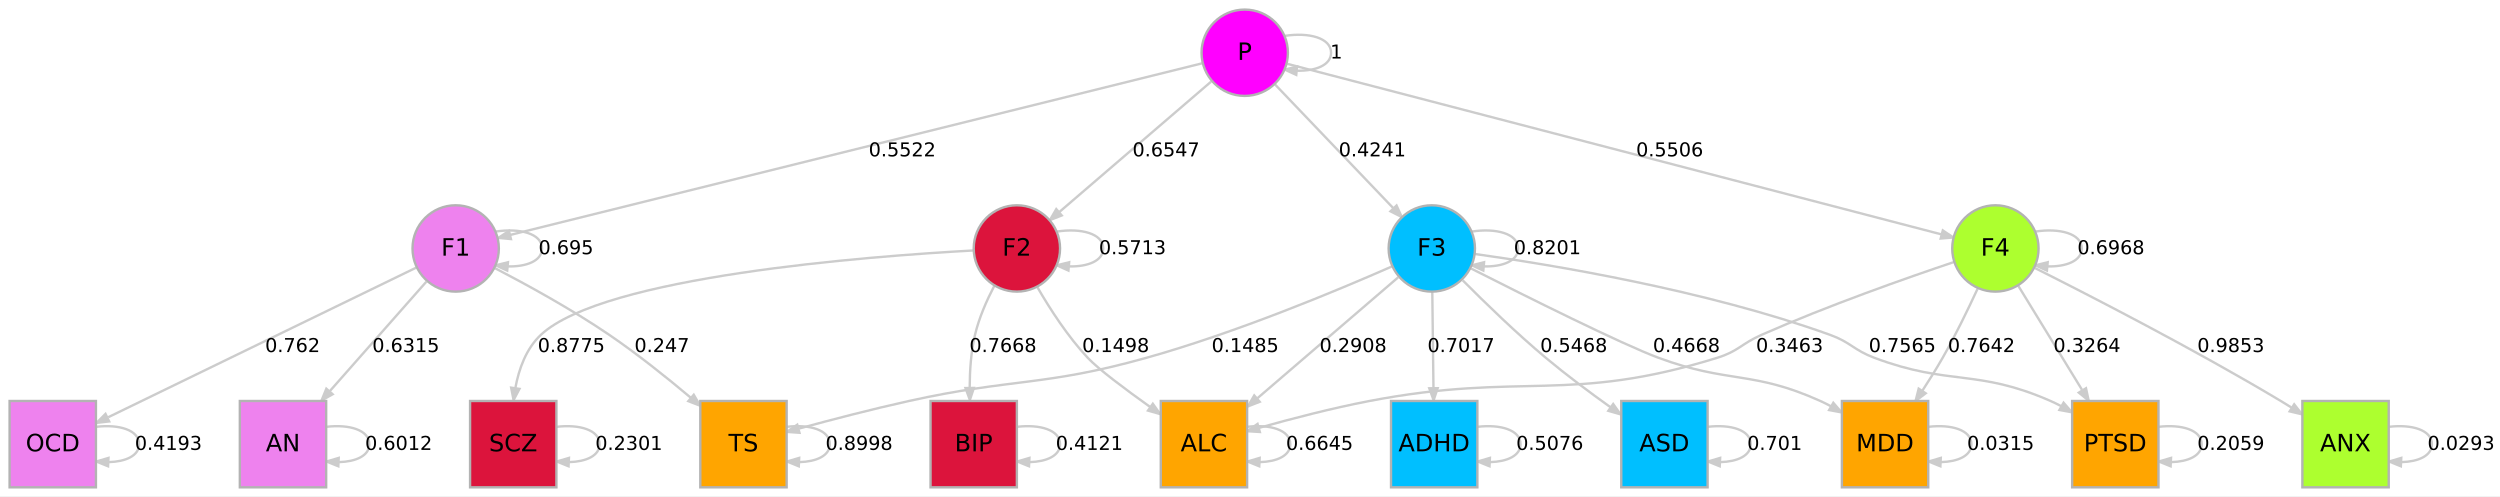 <?xml version="1.0" encoding="UTF-8"?>
<svg xmlns="http://www.w3.org/2000/svg" xmlns:xlink="http://www.w3.org/1999/xlink" width="1303pt" height="259pt" viewBox="0 0 1303 259" version="1.1">
<rect x="0" y="0" width="1303" height="259" fill="#333333" stroke="none"/>
<defs>
<g>
<symbol overflow="visible" id="glyph0-0">
<path style="stroke:none;" d="M 0.5 1.766 L 0.5 -7.047 L 5.5 -7.047 L 5.5 1.766 Z M 1.062 1.219 L 4.938 1.219 L 4.938 -6.484 L 1.062 -6.484 Z M 1.062 1.219 "/>
</symbol>
<symbol overflow="visible" id="glyph0-1">
<path style="stroke:none;" d="M 3.172 -6.641 C 2.672 -6.641 2.289 -6.391 2.031 -5.891 C 1.781 -5.391 1.656 -4.641 1.656 -3.641 C 1.656 -2.641 1.781 -1.891 2.031 -1.391 C 2.289 -0.891 2.672 -0.641 3.172 -0.641 C 3.691 -0.641 4.078 -0.891 4.328 -1.391 C 4.586 -1.891 4.719 -2.641 4.719 -3.641 C 4.719 -4.641 4.586 -5.391 4.328 -5.891 C 4.078 -6.391 3.691 -6.641 3.172 -6.641 Z M 3.172 -7.422 C 3.992 -7.422 4.617 -7.098 5.047 -6.453 C 5.484 -5.805 5.703 -4.867 5.703 -3.641 C 5.703 -2.41 5.484 -1.473 5.047 -0.828 C 4.617 -0.18 3.992 0.141 3.172 0.141 C 2.359 0.141 1.734 -0.18 1.297 -0.828 C 0.867 -1.473 0.656 -2.41 0.656 -3.641 C 0.656 -4.867 0.867 -5.805 1.297 -6.453 C 1.734 -7.098 2.359 -7.422 3.172 -7.422 Z M 3.172 -7.422 "/>
</symbol>
<symbol overflow="visible" id="glyph0-2">
<path style="stroke:none;" d="M 1.062 -1.234 L 2.094 -1.234 L 2.094 0 L 1.062 0 Z M 1.062 -1.234 "/>
</symbol>
<symbol overflow="visible" id="glyph0-3">
<path style="stroke:none;" d="M 3.297 -4.031 C 2.859 -4.031 2.508 -3.879 2.25 -3.578 C 1.988 -3.273 1.859 -2.863 1.859 -2.344 C 1.859 -1.812 1.988 -1.395 2.25 -1.094 C 2.508 -0.789 2.859 -0.641 3.297 -0.641 C 3.742 -0.641 4.094 -0.789 4.344 -1.094 C 4.602 -1.395 4.734 -1.812 4.734 -2.344 C 4.734 -2.863 4.602 -3.273 4.344 -3.578 C 4.094 -3.879 3.742 -4.031 3.297 -4.031 Z M 5.266 -7.125 L 5.266 -6.234 C 5.016 -6.348 4.758 -6.438 4.5 -6.5 C 4.25 -6.562 4.004 -6.594 3.766 -6.594 C 3.109 -6.594 2.609 -6.375 2.266 -5.938 C 1.922 -5.5 1.727 -4.832 1.688 -3.938 C 1.875 -4.219 2.113 -4.43 2.406 -4.578 C 2.695 -4.734 3.016 -4.812 3.359 -4.812 C 4.086 -4.812 4.664 -4.586 5.094 -4.141 C 5.52 -3.703 5.734 -3.102 5.734 -2.344 C 5.734 -1.594 5.508 -0.988 5.062 -0.531 C 4.625 -0.082 4.035 0.141 3.297 0.141 C 2.453 0.141 1.805 -0.18 1.359 -0.828 C 0.922 -1.473 0.703 -2.41 0.703 -3.641 C 0.703 -4.785 0.973 -5.703 1.516 -6.391 C 2.066 -7.078 2.801 -7.422 3.719 -7.422 C 3.969 -7.422 4.219 -7.395 4.469 -7.344 C 4.719 -7.301 4.984 -7.227 5.266 -7.125 Z M 5.266 -7.125 "/>
</symbol>
<symbol overflow="visible" id="glyph0-4">
<path style="stroke:none;" d="M 1.234 -0.828 L 2.859 -0.828 L 2.859 -6.391 L 1.094 -6.047 L 1.094 -6.938 L 2.844 -7.297 L 3.828 -7.297 L 3.828 -0.828 L 5.438 -0.828 L 5.438 0 L 1.234 0 Z M 1.234 -0.828 "/>
</symbol>
<symbol overflow="visible" id="glyph0-5">
<path style="stroke:none;" d="M 1.922 -0.828 L 5.359 -0.828 L 5.359 0 L 0.734 0 L 0.734 -0.828 C 1.109 -1.211 1.617 -1.734 2.266 -2.391 C 2.91 -3.047 3.316 -3.469 3.484 -3.656 C 3.797 -4.008 4.016 -4.305 4.141 -4.547 C 4.266 -4.797 4.328 -5.039 4.328 -5.281 C 4.328 -5.664 4.191 -5.977 3.922 -6.219 C 3.648 -6.469 3.297 -6.594 2.859 -6.594 C 2.547 -6.594 2.219 -6.535 1.875 -6.422 C 1.539 -6.316 1.176 -6.156 0.781 -5.938 L 0.781 -6.938 C 1.176 -7.094 1.547 -7.211 1.891 -7.297 C 2.234 -7.379 2.551 -7.422 2.844 -7.422 C 3.594 -7.422 4.191 -7.234 4.641 -6.859 C 5.098 -6.484 5.328 -5.977 5.328 -5.344 C 5.328 -5.039 5.27 -4.754 5.156 -4.484 C 5.039 -4.223 4.836 -3.91 4.547 -3.547 C 4.461 -3.453 4.203 -3.176 3.766 -2.719 C 3.328 -2.27 2.711 -1.641 1.922 -0.828 Z M 1.922 -0.828 "/>
</symbol>
<symbol overflow="visible" id="glyph0-6">
<path style="stroke:none;" d="M 3.781 -6.438 L 1.297 -2.547 L 3.781 -2.547 Z M 3.516 -7.297 L 4.766 -7.297 L 4.766 -2.547 L 5.797 -2.547 L 5.797 -1.719 L 4.766 -1.719 L 4.766 0 L 3.781 0 L 3.781 -1.719 L 0.484 -1.719 L 0.484 -2.672 Z M 3.516 -7.297 "/>
</symbol>
<symbol overflow="visible" id="glyph0-7">
<path style="stroke:none;" d="M 1.094 -0.156 L 1.094 -1.047 C 1.344 -0.93 1.594 -0.844 1.844 -0.781 C 2.102 -0.719 2.352 -0.688 2.594 -0.688 C 3.25 -0.688 3.75 -0.906 4.094 -1.344 C 4.438 -1.781 4.629 -2.445 4.672 -3.344 C 4.484 -3.062 4.242 -2.844 3.953 -2.688 C 3.672 -2.539 3.352 -2.469 3 -2.469 C 2.27 -2.469 1.691 -2.688 1.266 -3.125 C 0.836 -3.57 0.625 -4.176 0.625 -4.938 C 0.625 -5.688 0.844 -6.285 1.281 -6.734 C 1.727 -7.191 2.32 -7.422 3.062 -7.422 C 3.906 -7.422 4.547 -7.098 4.984 -6.453 C 5.43 -5.805 5.656 -4.867 5.656 -3.641 C 5.656 -2.492 5.383 -1.578 4.844 -0.891 C 4.301 -0.203 3.566 0.141 2.641 0.141 C 2.391 0.141 2.141 0.113 1.891 0.062 C 1.641 0.02 1.375 -0.051 1.094 -0.156 Z M 3.062 -3.25 C 3.5 -3.25 3.848 -3.398 4.109 -3.703 C 4.367 -4.004 4.5 -4.414 4.5 -4.938 C 4.5 -5.469 4.367 -5.883 4.109 -6.188 C 3.848 -6.488 3.5 -6.641 3.062 -6.641 C 2.613 -6.641 2.258 -6.488 2 -6.188 C 1.75 -5.883 1.625 -5.469 1.625 -4.938 C 1.625 -4.414 1.75 -4.004 2 -3.703 C 2.258 -3.398 2.613 -3.25 3.062 -3.25 Z M 3.062 -3.25 "/>
</symbol>
<symbol overflow="visible" id="glyph0-8">
<path style="stroke:none;" d="M 4.062 -3.938 C 4.531 -3.832 4.895 -3.617 5.156 -3.297 C 5.426 -2.984 5.562 -2.594 5.562 -2.125 C 5.562 -1.406 5.312 -0.848 4.812 -0.453 C 4.32 -0.055 3.617 0.141 2.703 0.141 C 2.398 0.141 2.086 0.109 1.766 0.047 C 1.441 -0.016 1.109 -0.102 0.766 -0.219 L 0.766 -1.172 C 1.035 -1.016 1.332 -0.895 1.656 -0.812 C 1.988 -0.727 2.332 -0.688 2.688 -0.688 C 3.301 -0.688 3.77 -0.805 4.094 -1.047 C 4.414 -1.297 4.578 -1.656 4.578 -2.125 C 4.578 -2.551 4.426 -2.883 4.125 -3.125 C 3.82 -3.363 3.406 -3.484 2.875 -3.484 L 2.016 -3.484 L 2.016 -4.297 L 2.906 -4.297 C 3.395 -4.297 3.766 -4.395 4.016 -4.594 C 4.273 -4.789 4.406 -5.07 4.406 -5.438 C 4.406 -5.801 4.27 -6.082 4 -6.281 C 3.738 -6.488 3.363 -6.594 2.875 -6.594 C 2.602 -6.594 2.312 -6.562 2 -6.5 C 1.688 -6.445 1.348 -6.359 0.984 -6.234 L 0.984 -7.109 C 1.359 -7.211 1.707 -7.289 2.031 -7.344 C 2.363 -7.395 2.672 -7.422 2.953 -7.422 C 3.703 -7.422 4.297 -7.25 4.734 -6.906 C 5.172 -6.57 5.391 -6.113 5.391 -5.531 C 5.391 -5.125 5.273 -4.781 5.047 -4.5 C 4.816 -4.227 4.488 -4.039 4.062 -3.938 Z M 4.062 -3.938 "/>
</symbol>
<symbol overflow="visible" id="glyph0-9">
<path style="stroke:none;" d="M 3.172 -3.469 C 2.703 -3.469 2.332 -3.336 2.062 -3.078 C 1.801 -2.828 1.672 -2.484 1.672 -2.047 C 1.672 -1.609 1.801 -1.266 2.062 -1.016 C 2.332 -0.766 2.703 -0.641 3.172 -0.641 C 3.641 -0.641 4.008 -0.766 4.281 -1.016 C 4.551 -1.266 4.688 -1.609 4.688 -2.047 C 4.688 -2.484 4.551 -2.828 4.281 -3.078 C 4.02 -3.336 3.648 -3.469 3.172 -3.469 Z M 2.188 -3.875 C 1.77 -3.977 1.441 -4.176 1.203 -4.469 C 0.961 -4.758 0.844 -5.113 0.844 -5.531 C 0.844 -6.113 1.051 -6.57 1.469 -6.906 C 1.883 -7.25 2.453 -7.422 3.172 -7.422 C 3.898 -7.422 4.473 -7.25 4.891 -6.906 C 5.305 -6.57 5.516 -6.113 5.516 -5.531 C 5.516 -5.113 5.395 -4.758 5.156 -4.469 C 4.914 -4.176 4.586 -3.977 4.172 -3.875 C 4.648 -3.77 5.02 -3.555 5.281 -3.234 C 5.539 -2.91 5.672 -2.516 5.672 -2.047 C 5.672 -1.336 5.457 -0.797 5.031 -0.422 C 4.602 -0.047 3.984 0.141 3.172 0.141 C 2.367 0.141 1.75 -0.047 1.312 -0.422 C 0.883 -0.797 0.672 -1.336 0.672 -2.047 C 0.672 -2.516 0.805 -2.91 1.078 -3.234 C 1.348 -3.555 1.719 -3.77 2.188 -3.875 Z M 1.828 -5.438 C 1.828 -5.062 1.945 -4.766 2.188 -4.547 C 2.426 -4.336 2.754 -4.234 3.172 -4.234 C 3.598 -4.234 3.93 -4.336 4.172 -4.547 C 4.41 -4.766 4.531 -5.062 4.531 -5.438 C 4.531 -5.812 4.41 -6.102 4.172 -6.312 C 3.93 -6.531 3.598 -6.641 3.172 -6.641 C 2.754 -6.641 2.426 -6.531 2.188 -6.312 C 1.945 -6.102 1.828 -5.812 1.828 -5.438 Z M 1.828 -5.438 "/>
</symbol>
<symbol overflow="visible" id="glyph0-10">
<path style="stroke:none;" d="M 1.078 -7.297 L 4.953 -7.297 L 4.953 -6.453 L 1.984 -6.453 L 1.984 -4.672 C 2.129 -4.723 2.27 -4.758 2.406 -4.781 C 2.551 -4.801 2.695 -4.812 2.844 -4.812 C 3.656 -4.812 4.297 -4.586 4.766 -4.141 C 5.242 -3.703 5.484 -3.102 5.484 -2.344 C 5.484 -1.551 5.238 -0.938 4.75 -0.5 C 4.27 -0.07 3.582 0.141 2.688 0.141 C 2.383 0.141 2.07 0.113 1.75 0.062 C 1.438 0.008 1.109 -0.066 0.766 -0.172 L 0.766 -1.156 C 1.066 -1 1.375 -0.879 1.688 -0.797 C 2 -0.723 2.328 -0.688 2.672 -0.688 C 3.234 -0.688 3.676 -0.832 4 -1.125 C 4.332 -1.426 4.5 -1.832 4.5 -2.344 C 4.5 -2.844 4.332 -3.238 4 -3.531 C 3.676 -3.832 3.234 -3.984 2.672 -3.984 C 2.41 -3.984 2.145 -3.953 1.875 -3.891 C 1.613 -3.836 1.348 -3.75 1.078 -3.625 Z M 1.078 -7.297 "/>
</symbol>
<symbol overflow="visible" id="glyph0-11">
<path style="stroke:none;" d="M 0.828 -7.297 L 5.516 -7.297 L 5.516 -6.875 L 2.859 0 L 1.828 0 L 4.328 -6.453 L 0.828 -6.453 Z M 0.828 -7.297 "/>
</symbol>
<symbol overflow="visible" id="glyph1-0">
<path style="stroke:none;" d="M 0.625 2.203 L 0.625 -8.812 L 6.875 -8.812 L 6.875 2.203 Z M 1.328 1.516 L 6.172 1.516 L 6.172 -8.109 L 1.328 -8.109 Z M 1.328 1.516 "/>
</symbol>
<symbol overflow="visible" id="glyph1-1">
<path style="stroke:none;" d="M 4.266 -7.891 L 2.594 -3.359 L 5.953 -3.359 Z M 3.578 -9.109 L 4.969 -9.109 L 8.453 0 L 7.172 0 L 6.328 -2.344 L 2.234 -2.344 L 1.391 0 L 0.094 0 Z M 3.578 -9.109 "/>
</symbol>
<symbol overflow="visible" id="glyph1-2">
<path style="stroke:none;" d="M 1.234 -9.109 L 2.891 -9.109 L 6.922 -1.484 L 6.922 -9.109 L 8.125 -9.109 L 8.125 0 L 6.469 0 L 2.422 -7.625 L 2.422 0 L 1.234 0 Z M 1.234 -9.109 "/>
</symbol>
<symbol overflow="visible" id="glyph1-3">
<path style="stroke:none;" d="M 4.922 -8.281 C 4.023 -8.281 3.312 -7.945 2.781 -7.281 C 2.258 -6.613 2 -5.703 2 -4.547 C 2 -3.398 2.258 -2.492 2.781 -1.828 C 3.312 -1.16 4.023 -0.828 4.922 -0.828 C 5.816 -0.828 6.523 -1.16 7.047 -1.828 C 7.578 -2.492 7.844 -3.398 7.844 -4.547 C 7.844 -5.703 7.578 -6.613 7.047 -7.281 C 6.523 -7.945 5.816 -8.281 4.922 -8.281 Z M 4.922 -9.281 C 6.203 -9.281 7.223 -8.848 7.984 -7.984 C 8.754 -7.129 9.141 -5.984 9.141 -4.547 C 9.141 -3.109 8.754 -1.961 7.984 -1.109 C 7.223 -0.254 6.203 0.172 4.922 0.172 C 3.641 0.172 2.613 -0.254 1.844 -1.109 C 1.082 -1.961 0.703 -3.109 0.703 -4.547 C 0.703 -5.984 1.082 -7.129 1.844 -7.984 C 2.613 -8.848 3.641 -9.281 4.922 -9.281 Z M 4.922 -9.281 "/>
</symbol>
<symbol overflow="visible" id="glyph1-4">
<path style="stroke:none;" d="M 8.047 -8.406 L 8.047 -7.109 C 7.629 -7.492 7.188 -7.781 6.719 -7.969 C 6.25 -8.164 5.75 -8.266 5.219 -8.266 C 4.176 -8.266 3.379 -7.945 2.828 -7.312 C 2.273 -6.676 2 -5.754 2 -4.547 C 2 -3.348 2.273 -2.43 2.828 -1.797 C 3.379 -1.16 4.176 -0.844 5.219 -0.844 C 5.75 -0.844 6.25 -0.938 6.719 -1.125 C 7.188 -1.312 7.629 -1.598 8.047 -1.984 L 8.047 -0.703 C 7.617 -0.41 7.16 -0.191 6.672 -0.047 C 6.191 0.098 5.688 0.172 5.156 0.172 C 3.77 0.172 2.68 -0.25 1.891 -1.094 C 1.098 -1.938 0.703 -3.086 0.703 -4.547 C 0.703 -6.016 1.098 -7.172 1.891 -8.016 C 2.68 -8.859 3.77 -9.281 5.156 -9.281 C 5.695 -9.281 6.207 -9.207 6.688 -9.062 C 7.176 -8.914 7.629 -8.695 8.047 -8.406 Z M 8.047 -8.406 "/>
</symbol>
<symbol overflow="visible" id="glyph1-5">
<path style="stroke:none;" d="M 2.453 -8.094 L 2.453 -1.016 L 3.953 -1.016 C 5.203 -1.016 6.117 -1.297 6.703 -1.859 C 7.297 -2.43 7.594 -3.332 7.594 -4.562 C 7.594 -5.781 7.297 -6.672 6.703 -7.234 C 6.117 -7.805 5.203 -8.094 3.953 -8.094 Z M 1.234 -9.109 L 3.766 -9.109 C 5.523 -9.109 6.816 -8.738 7.641 -8 C 8.473 -7.27 8.891 -6.125 8.891 -4.562 C 8.891 -2.988 8.473 -1.832 7.641 -1.094 C 6.805 -0.363 5.516 0 3.766 0 L 1.234 0 Z M 1.234 -9.109 "/>
</symbol>
<symbol overflow="visible" id="glyph1-6">
<path style="stroke:none;" d="M -0.031 -9.109 L 7.672 -9.109 L 7.672 -8.078 L 4.438 -8.078 L 4.438 0 L 3.203 0 L 3.203 -8.078 L -0.031 -8.078 Z M -0.031 -9.109 "/>
</symbol>
<symbol overflow="visible" id="glyph1-7">
<path style="stroke:none;" d="M 6.688 -8.812 L 6.688 -7.609 C 6.219 -7.836 5.773 -8.004 5.359 -8.109 C 4.953 -8.223 4.551 -8.281 4.156 -8.281 C 3.488 -8.281 2.973 -8.148 2.609 -7.891 C 2.242 -7.629 2.062 -7.258 2.062 -6.781 C 2.062 -6.375 2.18 -6.066 2.422 -5.859 C 2.672 -5.648 3.129 -5.484 3.797 -5.359 L 4.547 -5.219 C 5.461 -5.039 6.141 -4.727 6.578 -4.281 C 7.016 -3.844 7.234 -3.254 7.234 -2.516 C 7.234 -1.629 6.938 -0.957 6.344 -0.5 C 5.758 -0.051 4.895 0.172 3.75 0.172 C 3.312 0.172 2.848 0.125 2.359 0.031 C 1.879 -0.062 1.379 -0.207 0.859 -0.406 L 0.859 -1.672 C 1.359 -1.391 1.848 -1.176 2.328 -1.031 C 2.805 -0.895 3.281 -0.828 3.75 -0.828 C 4.445 -0.828 4.988 -0.961 5.375 -1.234 C 5.758 -1.516 5.953 -1.91 5.953 -2.422 C 5.953 -2.867 5.812 -3.219 5.531 -3.469 C 5.258 -3.719 4.812 -3.91 4.188 -4.047 L 3.438 -4.188 C 2.52 -4.375 1.852 -4.66 1.438 -5.047 C 1.031 -5.441 0.828 -5.984 0.828 -6.672 C 0.828 -7.484 1.109 -8.117 1.672 -8.578 C 2.242 -9.047 3.023 -9.281 4.016 -9.281 C 4.441 -9.281 4.879 -9.238 5.328 -9.156 C 5.773 -9.082 6.227 -8.969 6.688 -8.812 Z M 6.688 -8.812 "/>
</symbol>
<symbol overflow="visible" id="glyph1-8">
<path style="stroke:none;" d="M 0.703 -9.109 L 7.859 -9.109 L 7.859 -8.172 L 2.094 -1.031 L 8 -1.031 L 8 0 L 0.562 0 L 0.562 -0.938 L 6.328 -8.078 L 0.703 -8.078 Z M 0.703 -9.109 "/>
</symbol>
<symbol overflow="visible" id="glyph1-9">
<path style="stroke:none;" d="M 2.453 -4.359 L 2.453 -1.016 L 4.438 -1.016 C 5.102 -1.016 5.594 -1.148 5.906 -1.422 C 6.227 -1.703 6.391 -2.125 6.391 -2.688 C 6.391 -3.258 6.227 -3.68 5.906 -3.953 C 5.594 -4.223 5.102 -4.359 4.438 -4.359 Z M 2.453 -8.094 L 2.453 -5.359 L 4.281 -5.359 C 4.883 -5.359 5.332 -5.469 5.625 -5.688 C 5.926 -5.914 6.078 -6.258 6.078 -6.719 C 6.078 -7.188 5.926 -7.531 5.625 -7.75 C 5.332 -7.977 4.883 -8.094 4.281 -8.094 Z M 1.234 -9.109 L 4.375 -9.109 C 5.312 -9.109 6.035 -8.91 6.547 -8.516 C 7.055 -8.129 7.312 -7.578 7.312 -6.859 C 7.312 -6.305 7.18 -5.863 6.922 -5.531 C 6.66 -5.195 6.281 -4.988 5.781 -4.906 C 6.383 -4.781 6.852 -4.508 7.188 -4.094 C 7.52 -3.688 7.688 -3.172 7.688 -2.547 C 7.688 -1.734 7.41 -1.102 6.859 -0.656 C 6.305 -0.219 5.52 0 4.5 0 L 1.234 0 Z M 1.234 -9.109 "/>
</symbol>
<symbol overflow="visible" id="glyph1-10">
<path style="stroke:none;" d="M 1.234 -9.109 L 2.453 -9.109 L 2.453 0 L 1.234 0 Z M 1.234 -9.109 "/>
</symbol>
<symbol overflow="visible" id="glyph1-11">
<path style="stroke:none;" d="M 2.453 -8.094 L 2.453 -4.672 L 4.016 -4.672 C 4.586 -4.672 5.031 -4.816 5.344 -5.109 C 5.656 -5.41 5.812 -5.836 5.812 -6.391 C 5.812 -6.93 5.656 -7.348 5.344 -7.641 C 5.031 -7.941 4.586 -8.094 4.016 -8.094 Z M 1.234 -9.109 L 4.016 -9.109 C 5.035 -9.109 5.805 -8.879 6.328 -8.422 C 6.848 -7.961 7.109 -7.285 7.109 -6.391 C 7.109 -5.492 6.848 -4.812 6.328 -4.344 C 5.805 -3.883 5.035 -3.656 4.016 -3.656 L 2.453 -3.656 L 2.453 0 L 1.234 0 Z M 1.234 -9.109 "/>
</symbol>
<symbol overflow="visible" id="glyph1-12">
<path style="stroke:none;" d="M 1.234 -9.109 L 2.453 -9.109 L 2.453 -1.031 L 6.891 -1.031 L 6.891 0 L 1.234 0 Z M 1.234 -9.109 "/>
</symbol>
<symbol overflow="visible" id="glyph1-13">
<path style="stroke:none;" d="M 1.234 -9.109 L 2.453 -9.109 L 2.453 -5.375 L 6.938 -5.375 L 6.938 -9.109 L 8.172 -9.109 L 8.172 0 L 6.938 0 L 6.938 -4.344 L 2.453 -4.344 L 2.453 0 L 1.234 0 Z M 1.234 -9.109 "/>
</symbol>
<symbol overflow="visible" id="glyph1-14">
<path style="stroke:none;" d="M 1.234 -9.109 L 3.062 -9.109 L 5.391 -2.906 L 7.734 -9.109 L 9.562 -9.109 L 9.562 0 L 8.359 0 L 8.359 -8 L 6.016 -1.75 L 4.766 -1.75 L 2.422 -8 L 2.422 0 L 1.234 0 Z M 1.234 -9.109 "/>
</symbol>
<symbol overflow="visible" id="glyph1-15">
<path style="stroke:none;" d="M 0.781 -9.109 L 2.109 -9.109 L 4.375 -5.719 L 6.656 -9.109 L 7.984 -9.109 L 5.047 -4.734 L 8.172 0 L 6.844 0 L 4.281 -3.875 L 1.703 0 L 0.375 0 L 3.625 -4.859 Z M 0.781 -9.109 "/>
</symbol>
<symbol overflow="visible" id="glyph1-16">
<path style="stroke:none;" d="M 1.234 -9.109 L 6.469 -9.109 L 6.469 -8.078 L 2.453 -8.078 L 2.453 -5.391 L 6.078 -5.391 L 6.078 -4.359 L 2.453 -4.359 L 2.453 0 L 1.234 0 Z M 1.234 -9.109 "/>
</symbol>
<symbol overflow="visible" id="glyph1-17">
<path style="stroke:none;" d="M 1.547 -1.031 L 3.562 -1.031 L 3.562 -7.984 L 1.375 -7.547 L 1.375 -8.672 L 3.547 -9.109 L 4.781 -9.109 L 4.781 -1.031 L 6.797 -1.031 L 6.797 0 L 1.547 0 Z M 1.547 -1.031 "/>
</symbol>
<symbol overflow="visible" id="glyph1-18">
<path style="stroke:none;" d="M 2.406 -1.031 L 6.703 -1.031 L 6.703 0 L 0.922 0 L 0.922 -1.031 C 1.391 -1.52 2.023 -2.172 2.828 -2.984 C 3.641 -3.805 4.148 -4.332 4.359 -4.562 C 4.742 -5.008 5.016 -5.383 5.172 -5.688 C 5.328 -6 5.406 -6.301 5.406 -6.594 C 5.406 -7.082 5.234 -7.477 4.891 -7.781 C 4.555 -8.082 4.117 -8.234 3.578 -8.234 C 3.191 -8.234 2.781 -8.164 2.344 -8.031 C 1.914 -7.906 1.461 -7.703 0.984 -7.422 L 0.984 -8.672 C 1.473 -8.867 1.93 -9.02 2.359 -9.125 C 2.797 -9.227 3.191 -9.281 3.547 -9.281 C 4.492 -9.281 5.25 -9.039 5.812 -8.562 C 6.375 -8.094 6.656 -7.461 6.656 -6.672 C 6.656 -6.297 6.582 -5.941 6.438 -5.609 C 6.301 -5.273 6.047 -4.879 5.672 -4.422 C 5.578 -4.305 5.254 -3.969 4.703 -3.406 C 4.16 -2.844 3.395 -2.051 2.406 -1.031 Z M 2.406 -1.031 "/>
</symbol>
<symbol overflow="visible" id="glyph1-19">
<path style="stroke:none;" d="M 5.078 -4.906 C 5.66 -4.781 6.117 -4.52 6.453 -4.125 C 6.785 -3.727 6.953 -3.238 6.953 -2.656 C 6.953 -1.75 6.641 -1.051 6.016 -0.562 C 5.398 -0.07 4.523 0.172 3.391 0.172 C 3.004 0.172 2.609 0.133 2.203 0.062 C 1.797 -0.008 1.379 -0.125 0.953 -0.281 L 0.953 -1.469 C 1.297 -1.27 1.672 -1.117 2.078 -1.016 C 2.484 -0.91 2.906 -0.859 3.344 -0.859 C 4.125 -0.859 4.711 -1.008 5.109 -1.312 C 5.516 -1.625 5.719 -2.07 5.719 -2.656 C 5.719 -3.188 5.531 -3.602 5.156 -3.906 C 4.781 -4.207 4.258 -4.359 3.594 -4.359 L 2.531 -4.359 L 2.531 -5.375 L 3.641 -5.375 C 4.242 -5.375 4.707 -5.492 5.031 -5.734 C 5.352 -5.984 5.516 -6.332 5.516 -6.781 C 5.516 -7.25 5.348 -7.609 5.016 -7.859 C 4.68 -8.109 4.207 -8.234 3.594 -8.234 C 3.25 -8.234 2.883 -8.195 2.5 -8.125 C 2.113 -8.051 1.691 -7.938 1.234 -7.781 L 1.234 -8.891 C 1.691 -9.016 2.125 -9.109 2.531 -9.172 C 2.945 -9.242 3.336 -9.281 3.703 -9.281 C 4.641 -9.281 5.379 -9.066 5.922 -8.641 C 6.461 -8.211 6.734 -7.641 6.734 -6.922 C 6.734 -6.41 6.586 -5.977 6.297 -5.625 C 6.016 -5.281 5.609 -5.039 5.078 -4.906 Z M 5.078 -4.906 "/>
</symbol>
<symbol overflow="visible" id="glyph1-20">
<path style="stroke:none;" d="M 4.719 -8.031 L 1.609 -3.172 L 4.719 -3.172 Z M 4.406 -9.109 L 5.953 -9.109 L 5.953 -3.172 L 7.25 -3.172 L 7.25 -2.156 L 5.953 -2.156 L 5.953 0 L 4.719 0 L 4.719 -2.156 L 0.609 -2.156 L 0.609 -3.344 Z M 4.406 -9.109 "/>
</symbol>
</g>
</defs>
<g id="surface463">
<path style=" stroke:none;fill-rule:nonzero;fill:rgb(100%,100%,100%);fill-opacity:1;" d="M 0 258.992 L 0 0.008 L 1303 0.008 L 1303 258.992 Z M 0 258.992 "/>
<path style="fill:none;stroke-width:1;stroke-linecap:butt;stroke-linejoin:miter;stroke:rgb(80%,80%,80%);stroke-opacity:1;stroke-miterlimit:4;" d="M 132.152 -25.236 C 141.54 -26.349 149.999 -23.936 149.999 -18.002 C 149.999 -13.176 144.415 -10.679 137.286 -10.51 " transform="matrix(1.25,0,0,1.25,5,253.993)"/>
<path style="fill-rule:nonzero;fill:rgb(80%,80%,80%);fill-opacity:1;stroke-width:1;stroke-linecap:butt;stroke-linejoin:miter;stroke:rgb(80%,80%,80%);stroke-opacity:1;stroke-miterlimit:4;" d="M 137.061 -8.767 L 132.152 -10.764 L 137.233 -12.264 Z M 137.061 -8.767 " transform="matrix(1.25,0,0,1.25,5,253.993)"/>
<g style="fill:rgb(0%,0%,0%);fill-opacity:1;">
  <use xlink:href="#glyph0-1" x="190.281" y="234.493"/>
  <use xlink:href="#glyph0-2" x="196.643" y="234.493"/>
  <use xlink:href="#glyph0-3" x="199.822" y="234.493"/>
  <use xlink:href="#glyph0-1" x="206.184" y="234.493"/>
  <use xlink:href="#glyph0-4" x="212.546" y="234.493"/>
  <use xlink:href="#glyph0-5" x="218.908" y="234.493"/>
</g>
<path style="fill:none;stroke-width:1;stroke-linecap:butt;stroke-linejoin:miter;stroke:rgb(80%,80%,80%);stroke-opacity:1;stroke-miterlimit:4;" d="M 36.152 -25.236 C 45.54 -26.349 54 -23.936 54 -18.002 C 54 -13.176 48.416 -10.679 41.284 -10.51 " transform="matrix(1.25,0,0,1.25,5,253.993)"/>
<path style="fill-rule:nonzero;fill:rgb(80%,80%,80%);fill-opacity:1;stroke-width:1;stroke-linecap:butt;stroke-linejoin:miter;stroke:rgb(80%,80%,80%);stroke-opacity:1;stroke-miterlimit:4;" d="M 41.059 -8.767 L 36.152 -10.764 L 41.234 -12.264 Z M 41.059 -8.767 " transform="matrix(1.25,0,0,1.25,5,253.993)"/>
<g style="fill:rgb(0%,0%,0%);fill-opacity:1;">
  <use xlink:href="#glyph0-1" x="70.289" y="234.493"/>
  <use xlink:href="#glyph0-2" x="76.651" y="234.493"/>
  <use xlink:href="#glyph0-6" x="79.83" y="234.493"/>
  <use xlink:href="#glyph0-4" x="86.191" y="234.493"/>
  <use xlink:href="#glyph0-7" x="92.553" y="234.493"/>
  <use xlink:href="#glyph0-8" x="98.915" y="234.493"/>
</g>
<path style="fill:none;stroke-width:1;stroke-linecap:butt;stroke-linejoin:miter;stroke:rgb(80%,80%,80%);stroke-opacity:1;stroke-miterlimit:4;" d="M 324.153 -25.236 C 333.538 -26.349 342.001 -23.936 342.001 -18.002 C 342.001 -13.176 336.413 -10.679 329.285 -10.51 " transform="matrix(1.25,0,0,1.25,5,253.993)"/>
<path style="fill-rule:nonzero;fill:rgb(80%,80%,80%);fill-opacity:1;stroke-width:1;stroke-linecap:butt;stroke-linejoin:miter;stroke:rgb(80%,80%,80%);stroke-opacity:1;stroke-miterlimit:4;" d="M 329.06 -8.767 L 324.153 -10.764 L 329.232 -12.264 Z M 329.06 -8.767 " transform="matrix(1.25,0,0,1.25,5,253.993)"/>
<g style="fill:rgb(0%,0%,0%);fill-opacity:1;">
  <use xlink:href="#glyph0-1" x="430.266" y="234.493"/>
  <use xlink:href="#glyph0-2" x="436.628" y="234.493"/>
  <use xlink:href="#glyph0-9" x="439.806" y="234.493"/>
  <use xlink:href="#glyph0-7" x="446.168" y="234.493"/>
  <use xlink:href="#glyph0-7" x="452.53" y="234.493"/>
  <use xlink:href="#glyph0-9" x="458.892" y="234.493"/>
</g>
<path style="fill:none;stroke-width:1;stroke-linecap:butt;stroke-linejoin:miter;stroke:rgb(80%,80%,80%);stroke-opacity:1;stroke-miterlimit:4;" d="M 228.154 -25.236 C 237.539 -26.349 245.999 -23.936 245.999 -18.002 C 245.999 -13.176 240.414 -10.679 233.286 -10.51 " transform="matrix(1.25,0,0,1.25,5,253.993)"/>
<path style="fill-rule:nonzero;fill:rgb(80%,80%,80%);fill-opacity:1;stroke-width:1;stroke-linecap:butt;stroke-linejoin:miter;stroke:rgb(80%,80%,80%);stroke-opacity:1;stroke-miterlimit:4;" d="M 233.061 -8.767 L 228.154 -10.764 L 233.232 -12.264 Z M 233.061 -8.767 " transform="matrix(1.25,0,0,1.25,5,253.993)"/>
<g style="fill:rgb(0%,0%,0%);fill-opacity:1;">
  <use xlink:href="#glyph0-1" x="310.273" y="234.493"/>
  <use xlink:href="#glyph0-2" x="316.635" y="234.493"/>
  <use xlink:href="#glyph0-5" x="319.814" y="234.493"/>
  <use xlink:href="#glyph0-8" x="326.176" y="234.493"/>
  <use xlink:href="#glyph0-1" x="332.538" y="234.493"/>
  <use xlink:href="#glyph0-4" x="338.9" y="234.493"/>
</g>
<path style="fill:none;stroke-width:1;stroke-linecap:butt;stroke-linejoin:miter;stroke:rgb(80%,80%,80%);stroke-opacity:1;stroke-miterlimit:4;" d="M 420.153 -25.236 C 429.541 -26.349 438 -23.936 438 -18.002 C 438 -13.176 432.416 -10.679 425.284 -10.51 " transform="matrix(1.25,0,0,1.25,5,253.993)"/>
<path style="fill-rule:nonzero;fill:rgb(80%,80%,80%);fill-opacity:1;stroke-width:1;stroke-linecap:butt;stroke-linejoin:miter;stroke:rgb(80%,80%,80%);stroke-opacity:1;stroke-miterlimit:4;" d="M 425.059 -8.767 L 420.153 -10.764 L 425.234 -12.264 Z M 425.059 -8.767 " transform="matrix(1.25,0,0,1.25,5,253.993)"/>
<g style="fill:rgb(0%,0%,0%);fill-opacity:1;">
  <use xlink:href="#glyph0-1" x="550.262" y="234.493"/>
  <use xlink:href="#glyph0-2" x="556.624" y="234.493"/>
  <use xlink:href="#glyph0-6" x="559.802" y="234.493"/>
  <use xlink:href="#glyph0-4" x="566.164" y="234.493"/>
  <use xlink:href="#glyph0-5" x="572.526" y="234.493"/>
  <use xlink:href="#glyph0-4" x="578.888" y="234.493"/>
</g>
<path style="fill:none;stroke-width:1;stroke-linecap:butt;stroke-linejoin:miter;stroke:rgb(80%,80%,80%);stroke-opacity:1;stroke-miterlimit:4;" d="M 516.152 -25.236 C 525.54 -26.349 534 -23.936 534 -18.002 C 534 -13.176 528.415 -10.679 521.286 -10.51 " transform="matrix(1.25,0,0,1.25,5,253.993)"/>
<path style="fill-rule:nonzero;fill:rgb(80%,80%,80%);fill-opacity:1;stroke-width:1;stroke-linecap:butt;stroke-linejoin:miter;stroke:rgb(80%,80%,80%);stroke-opacity:1;stroke-miterlimit:4;" d="M 521.058 -8.767 L 516.152 -10.764 L 521.233 -12.264 Z M 521.058 -8.767 " transform="matrix(1.25,0,0,1.25,5,253.993)"/>
<g style="fill:rgb(0%,0%,0%);fill-opacity:1;">
  <use xlink:href="#glyph0-1" x="670.254" y="234.493"/>
  <use xlink:href="#glyph0-2" x="676.616" y="234.493"/>
  <use xlink:href="#glyph0-3" x="679.794" y="234.493"/>
  <use xlink:href="#glyph0-3" x="686.156" y="234.493"/>
  <use xlink:href="#glyph0-6" x="692.518" y="234.493"/>
  <use xlink:href="#glyph0-10" x="698.88" y="234.493"/>
</g>
<path style="fill:none;stroke-width:1;stroke-linecap:butt;stroke-linejoin:miter;stroke:rgb(80%,80%,80%);stroke-opacity:1;stroke-miterlimit:4;" d="M 612.154 -25.236 C 621.539 -26.349 629.999 -23.936 629.999 -18.002 C 629.999 -13.176 624.414 -10.679 617.286 -10.51 " transform="matrix(1.25,0,0,1.25,5,253.993)"/>
<path style="fill-rule:nonzero;fill:rgb(80%,80%,80%);fill-opacity:1;stroke-width:1;stroke-linecap:butt;stroke-linejoin:miter;stroke:rgb(80%,80%,80%);stroke-opacity:1;stroke-miterlimit:4;" d="M 617.061 -8.767 L 612.154 -10.764 L 617.233 -12.264 Z M 617.061 -8.767 " transform="matrix(1.25,0,0,1.25,5,253.993)"/>
<g style="fill:rgb(0%,0%,0%);fill-opacity:1;">
  <use xlink:href="#glyph0-1" x="790.246" y="234.493"/>
  <use xlink:href="#glyph0-2" x="796.608" y="234.493"/>
  <use xlink:href="#glyph0-10" x="799.787" y="234.493"/>
  <use xlink:href="#glyph0-1" x="806.148" y="234.493"/>
  <use xlink:href="#glyph0-11" x="812.51" y="234.493"/>
  <use xlink:href="#glyph0-3" x="818.872" y="234.493"/>
</g>
<path style="fill:none;stroke-width:1;stroke-linecap:butt;stroke-linejoin:miter;stroke:rgb(80%,80%,80%);stroke-opacity:1;stroke-miterlimit:4;" d="M 708.153 -25.236 C 717.538 -26.349 726.001 -23.936 726.001 -18.002 C 726.001 -13.176 720.414 -10.679 713.285 -10.51 " transform="matrix(1.25,0,0,1.25,5,253.993)"/>
<path style="fill-rule:nonzero;fill:rgb(80%,80%,80%);fill-opacity:1;stroke-width:1;stroke-linecap:butt;stroke-linejoin:miter;stroke:rgb(80%,80%,80%);stroke-opacity:1;stroke-miterlimit:4;" d="M 713.06 -8.767 L 708.153 -10.764 L 713.232 -12.264 Z M 713.06 -8.767 " transform="matrix(1.25,0,0,1.25,5,253.993)"/>
<g style="fill:rgb(0%,0%,0%);fill-opacity:1;">
  <use xlink:href="#glyph0-1" x="910.641" y="234.493"/>
  <use xlink:href="#glyph0-2" x="917.003" y="234.493"/>
  <use xlink:href="#glyph0-11" x="920.181" y="234.493"/>
  <use xlink:href="#glyph0-1" x="926.543" y="234.493"/>
  <use xlink:href="#glyph0-4" x="932.905" y="234.493"/>
</g>
<path style="fill:none;stroke-width:1;stroke-linecap:butt;stroke-linejoin:miter;stroke:rgb(80%,80%,80%);stroke-opacity:1;stroke-miterlimit:4;" d="M 896.152 -25.236 C 905.54 -26.349 914 -23.936 914 -18.002 C 914 -13.176 908.415 -10.679 901.286 -10.51 " transform="matrix(1.25,0,0,1.25,5,253.993)"/>
<path style="fill-rule:nonzero;fill:rgb(80%,80%,80%);fill-opacity:1;stroke-width:1;stroke-linecap:butt;stroke-linejoin:miter;stroke:rgb(80%,80%,80%);stroke-opacity:1;stroke-miterlimit:4;" d="M 901.061 -8.767 L 896.152 -10.764 L 901.233 -12.264 Z M 901.061 -8.767 " transform="matrix(1.25,0,0,1.25,5,253.993)"/>
<g style="fill:rgb(0%,0%,0%);fill-opacity:1;">
  <use xlink:href="#glyph0-1" x="1145.227" y="234.493"/>
  <use xlink:href="#glyph0-2" x="1151.589" y="234.493"/>
  <use xlink:href="#glyph0-5" x="1154.767" y="234.493"/>
  <use xlink:href="#glyph0-1" x="1161.129" y="234.493"/>
  <use xlink:href="#glyph0-10" x="1167.491" y="234.493"/>
  <use xlink:href="#glyph0-7" x="1173.853" y="234.493"/>
</g>
<path style="fill:none;stroke-width:1;stroke-linecap:butt;stroke-linejoin:miter;stroke:rgb(80%,80%,80%);stroke-opacity:1;stroke-miterlimit:4;" d="M 800.153 -25.236 C 809.541 -26.349 818 -23.936 818 -18.002 C 818 -13.176 812.416 -10.679 805.284 -10.51 " transform="matrix(1.25,0,0,1.25,5,253.993)"/>
<path style="fill-rule:nonzero;fill:rgb(80%,80%,80%);fill-opacity:1;stroke-width:1;stroke-linecap:butt;stroke-linejoin:miter;stroke:rgb(80%,80%,80%);stroke-opacity:1;stroke-miterlimit:4;" d="M 805.059 -8.767 L 800.153 -10.764 L 805.234 -12.264 Z M 805.059 -8.767 " transform="matrix(1.25,0,0,1.25,5,253.993)"/>
<g style="fill:rgb(0%,0%,0%);fill-opacity:1;">
  <use xlink:href="#glyph0-1" x="1025.234" y="234.493"/>
  <use xlink:href="#glyph0-2" x="1031.596" y="234.493"/>
  <use xlink:href="#glyph0-1" x="1034.775" y="234.493"/>
  <use xlink:href="#glyph0-8" x="1041.137" y="234.493"/>
  <use xlink:href="#glyph0-4" x="1047.499" y="234.493"/>
  <use xlink:href="#glyph0-10" x="1053.861" y="234.493"/>
</g>
<path style="fill:none;stroke-width:1;stroke-linecap:butt;stroke-linejoin:miter;stroke:rgb(80%,80%,80%);stroke-opacity:1;stroke-miterlimit:4;" d="M 992.154 -25.236 C 1001.539 -26.349 1009.999 -23.936 1009.999 -18.002 C 1009.999 -13.176 1004.414 -10.679 997.286 -10.51 " transform="matrix(1.25,0,0,1.25,5,253.993)"/>
<path style="fill-rule:nonzero;fill:rgb(80%,80%,80%);fill-opacity:1;stroke-width:1;stroke-linecap:butt;stroke-linejoin:miter;stroke:rgb(80%,80%,80%);stroke-opacity:1;stroke-miterlimit:4;" d="M 997.061 -8.767 L 992.154 -10.764 L 997.233 -12.264 Z M 997.061 -8.767 " transform="matrix(1.25,0,0,1.25,5,253.993)"/>
<g style="fill:rgb(0%,0%,0%);fill-opacity:1;">
  <use xlink:href="#glyph0-1" x="1265.219" y="234.493"/>
  <use xlink:href="#glyph0-2" x="1271.581" y="234.493"/>
  <use xlink:href="#glyph0-1" x="1274.759" y="234.493"/>
  <use xlink:href="#glyph0-5" x="1281.121" y="234.493"/>
  <use xlink:href="#glyph0-7" x="1287.483" y="234.493"/>
  <use xlink:href="#glyph0-8" x="1293.845" y="234.493"/>
</g>
<path style="fill:none;stroke-width:1;stroke-linecap:butt;stroke-linejoin:miter;stroke:rgb(80%,80%,80%);stroke-opacity:1;stroke-miterlimit:4;" d="M 173.785 -85.759 C 162.785 -73.289 146.418 -54.741 133.589 -40.2 " transform="matrix(1.25,0,0,1.25,5,253.993)"/>
<path style="fill-rule:nonzero;fill:rgb(80%,80%,80%);fill-opacity:1;stroke-width:1;stroke-linecap:butt;stroke-linejoin:miter;stroke:rgb(80%,80%,80%);stroke-opacity:1;stroke-miterlimit:4;" d="M 134.692 -38.806 L 130.07 -36.215 L 132.067 -41.122 Z M 134.692 -38.806 " transform="matrix(1.25,0,0,1.25,5,253.993)"/>
<g style="fill:rgb(0%,0%,0%);fill-opacity:1;">
  <use xlink:href="#glyph0-1" x="194.031" y="183.497"/>
  <use xlink:href="#glyph0-2" x="200.393" y="183.497"/>
  <use xlink:href="#glyph0-3" x="203.572" y="183.497"/>
  <use xlink:href="#glyph0-8" x="209.934" y="183.497"/>
  <use xlink:href="#glyph0-4" x="216.296" y="183.497"/>
  <use xlink:href="#glyph0-10" x="222.658" y="183.497"/>
</g>
<path style="fill:none;stroke-width:1;stroke-linecap:butt;stroke-linejoin:miter;stroke:rgb(80%,80%,80%);stroke-opacity:1;stroke-miterlimit:4;" d="M 169.585 -91.628 C 139.524 -77.027 75.561 -45.959 41.115 -29.227 " transform="matrix(1.25,0,0,1.25,5,253.993)"/>
<path style="fill-rule:nonzero;fill:rgb(80%,80%,80%);fill-opacity:1;stroke-width:1;stroke-linecap:butt;stroke-linejoin:miter;stroke:rgb(80%,80%,80%);stroke-opacity:1;stroke-miterlimit:4;" d="M 41.518 -27.477 L 36.255 -26.868 L 39.987 -30.624 Z M 41.518 -27.477 " transform="matrix(1.25,0,0,1.25,5,253.993)"/>
<g style="fill:rgb(0%,0%,0%);fill-opacity:1;">
  <use xlink:href="#glyph0-1" x="138.188" y="183.497"/>
  <use xlink:href="#glyph0-2" x="144.549" y="183.497"/>
  <use xlink:href="#glyph0-11" x="147.728" y="183.497"/>
  <use xlink:href="#glyph0-3" x="154.09" y="183.497"/>
  <use xlink:href="#glyph0-5" x="160.452" y="183.497"/>
</g>
<path style="fill:none;stroke-width:1;stroke-linecap:butt;stroke-linejoin:miter;stroke:rgb(80%,80%,80%);stroke-opacity:1;stroke-miterlimit:4;" d="M 202.234 -91.456 C 215.45 -84.593 234.404 -74.22 249.999 -63.601 C 261.709 -55.626 273.994 -45.806 284.063 -37.325 " transform="matrix(1.25,0,0,1.25,5,253.993)"/>
<path style="fill-rule:nonzero;fill:rgb(80%,80%,80%);fill-opacity:1;stroke-width:1;stroke-linecap:butt;stroke-linejoin:miter;stroke:rgb(80%,80%,80%);stroke-opacity:1;stroke-miterlimit:4;" d="M 285.27 -38.596 L 287.948 -34.024 L 283.004 -35.928 Z M 285.27 -38.596 " transform="matrix(1.25,0,0,1.25,5,253.993)"/>
<g style="fill:rgb(0%,0%,0%);fill-opacity:1;">
  <use xlink:href="#glyph0-1" x="330.676" y="183.497"/>
  <use xlink:href="#glyph0-2" x="337.038" y="183.497"/>
  <use xlink:href="#glyph0-5" x="340.216" y="183.497"/>
  <use xlink:href="#glyph0-6" x="346.578" y="183.497"/>
  <use xlink:href="#glyph0-11" x="352.94" y="183.497"/>
</g>
<path style="fill:none;stroke-width:1;stroke-linecap:butt;stroke-linejoin:miter;stroke:rgb(80%,80%,80%);stroke-opacity:1;stroke-miterlimit:4;" d="M 202.665 -106.632 C 212.625 -108.194 222 -105.85 222 -99.6 C 222 -94.425 215.572 -91.928 207.703 -92.109 " transform="matrix(1.25,0,0,1.25,5,253.993)"/>
<path style="fill-rule:nonzero;fill:rgb(80%,80%,80%);fill-opacity:1;stroke-width:1;stroke-linecap:butt;stroke-linejoin:miter;stroke:rgb(80%,80%,80%);stroke-opacity:1;stroke-miterlimit:4;" d="M 207.484 -90.371 L 202.665 -92.568 L 207.803 -93.856 Z M 207.484 -90.371 " transform="matrix(1.25,0,0,1.25,5,253.993)"/>
<g style="fill:rgb(0%,0%,0%);fill-opacity:1;">
  <use xlink:href="#glyph0-1" x="280.676" y="132.5"/>
  <use xlink:href="#glyph0-2" x="287.038" y="132.5"/>
  <use xlink:href="#glyph0-3" x="290.216" y="132.5"/>
  <use xlink:href="#glyph0-7" x="296.578" y="132.5"/>
  <use xlink:href="#glyph0-10" x="302.94" y="132.5"/>
</g>
<path style="fill:none;stroke-width:1;stroke-linecap:butt;stroke-linejoin:miter;stroke:rgb(80%,80%,80%);stroke-opacity:1;stroke-miterlimit:4;" d="M 401.992 -98.766 C 358.171 -96.362 247.646 -87.977 221.541 -63.601 C 215.413 -57.876 212.344 -49.406 210.865 -41.319 " transform="matrix(1.25,0,0,1.25,5,253.993)"/>
<path style="fill-rule:nonzero;fill:rgb(80%,80%,80%);fill-opacity:1;stroke-width:1;stroke-linecap:butt;stroke-linejoin:miter;stroke:rgb(80%,80%,80%);stroke-opacity:1;stroke-miterlimit:4;" d="M 212.594 -41.05 L 210.137 -36.356 L 209.131 -41.556 Z M 212.594 -41.05 " transform="matrix(1.25,0,0,1.25,5,253.993)"/>
<g style="fill:rgb(0%,0%,0%);fill-opacity:1;">
  <use xlink:href="#glyph0-1" x="280.277" y="183.497"/>
  <use xlink:href="#glyph0-2" x="286.639" y="183.497"/>
  <use xlink:href="#glyph0-9" x="289.818" y="183.497"/>
  <use xlink:href="#glyph0-11" x="296.18" y="183.497"/>
  <use xlink:href="#glyph0-11" x="302.542" y="183.497"/>
  <use xlink:href="#glyph0-10" x="308.904" y="183.497"/>
</g>
<path style="fill:none;stroke-width:1;stroke-linecap:butt;stroke-linejoin:miter;stroke:rgb(80%,80%,80%);stroke-opacity:1;stroke-miterlimit:4;" d="M 410.599 -84.033 C 407.392 -77.889 404.198 -70.63 402.542 -63.601 C 400.889 -56.601 400.342 -48.825 400.323 -41.709 " transform="matrix(1.25,0,0,1.25,5,253.993)"/>
<path style="fill-rule:nonzero;fill:rgb(80%,80%,80%);fill-opacity:1;stroke-width:1;stroke-linecap:butt;stroke-linejoin:miter;stroke:rgb(80%,80%,80%);stroke-opacity:1;stroke-miterlimit:4;" d="M 402.076 -41.444 L 400.401 -36.418 L 398.576 -41.39 Z M 402.076 -41.444 " transform="matrix(1.25,0,0,1.25,5,253.993)"/>
<g style="fill:rgb(0%,0%,0%);fill-opacity:1;">
  <use xlink:href="#glyph0-1" x="505.262" y="183.497"/>
  <use xlink:href="#glyph0-2" x="511.624" y="183.497"/>
  <use xlink:href="#glyph0-11" x="514.802" y="183.497"/>
  <use xlink:href="#glyph0-3" x="521.164" y="183.497"/>
  <use xlink:href="#glyph0-3" x="527.526" y="183.497"/>
  <use xlink:href="#glyph0-9" x="533.888" y="183.497"/>
</g>
<path style="fill:none;stroke-width:1;stroke-linecap:butt;stroke-linejoin:miter;stroke:rgb(80%,80%,80%);stroke-opacity:1;stroke-miterlimit:4;" d="M 428.575 -83.405 C 433.897 -74.208 441.282 -62.807 449.542 -54.001 C 453.908 -49.344 465.093 -40.965 475.618 -33.465 " transform="matrix(1.25,0,0,1.25,5,253.993)"/>
<path style="fill-rule:nonzero;fill:rgb(80%,80%,80%);fill-opacity:1;stroke-width:1;stroke-linecap:butt;stroke-linejoin:miter;stroke:rgb(80%,80%,80%);stroke-opacity:1;stroke-miterlimit:4;" d="M 476.687 -34.849 L 479.756 -30.534 L 474.665 -31.993 Z M 476.687 -34.849 " transform="matrix(1.25,0,0,1.25,5,253.993)"/>
<g style="fill:rgb(0%,0%,0%);fill-opacity:1;">
  <use xlink:href="#glyph0-1" x="564.008" y="183.497"/>
  <use xlink:href="#glyph0-2" x="570.37" y="183.497"/>
  <use xlink:href="#glyph0-4" x="573.548" y="183.497"/>
  <use xlink:href="#glyph0-6" x="579.91" y="183.497"/>
  <use xlink:href="#glyph0-7" x="586.272" y="183.497"/>
  <use xlink:href="#glyph0-9" x="592.634" y="183.497"/>
</g>
<path style="fill:none;stroke-width:1;stroke-linecap:butt;stroke-linejoin:miter;stroke:rgb(80%,80%,80%);stroke-opacity:1;stroke-miterlimit:4;" d="M 436.663 -106.632 C 446.626 -108.194 456.001 -105.85 456.001 -99.6 C 456.001 -94.425 449.57 -91.928 441.704 -92.109 " transform="matrix(1.25,0,0,1.25,5,253.993)"/>
<path style="fill-rule:nonzero;fill:rgb(80%,80%,80%);fill-opacity:1;stroke-width:1;stroke-linecap:butt;stroke-linejoin:miter;stroke:rgb(80%,80%,80%);stroke-opacity:1;stroke-miterlimit:4;" d="M 441.485 -90.371 L 436.663 -92.568 L 441.804 -93.856 Z M 441.485 -90.371 " transform="matrix(1.25,0,0,1.25,5,253.993)"/>
<g style="fill:rgb(0%,0%,0%);fill-opacity:1;">
  <use xlink:href="#glyph0-1" x="572.758" y="132.5"/>
  <use xlink:href="#glyph0-2" x="579.12" y="132.5"/>
  <use xlink:href="#glyph0-10" x="582.298" y="132.5"/>
  <use xlink:href="#glyph0-11" x="588.66" y="132.5"/>
  <use xlink:href="#glyph0-4" x="595.022" y="132.5"/>
  <use xlink:href="#glyph0-8" x="601.384" y="132.5"/>
</g>
<path style="fill:none;stroke-width:1;stroke-linecap:butt;stroke-linejoin:miter;stroke:rgb(80%,80%,80%);stroke-opacity:1;stroke-miterlimit:4;" d="M 576.387 -92.1 C 553.682 -82.111 511.498 -64.495 473.999 -54.001 C 430.934 -41.947 418.668 -45.65 375 -35.999 C 359.633 -32.602 342.514 -28.143 329.169 -24.511 " transform="matrix(1.25,0,0,1.25,5,253.993)"/>
<path style="fill-rule:nonzero;fill:rgb(80%,80%,80%);fill-opacity:1;stroke-width:1;stroke-linecap:butt;stroke-linejoin:miter;stroke:rgb(80%,80%,80%);stroke-opacity:1;stroke-miterlimit:4;" d="M 329.354 -22.746 L 324.069 -23.111 L 328.428 -26.121 Z M 329.354 -22.746 " transform="matrix(1.25,0,0,1.25,5,253.993)"/>
<g style="fill:rgb(0%,0%,0%);fill-opacity:1;">
  <use xlink:href="#glyph0-1" x="631.504" y="183.497"/>
  <use xlink:href="#glyph0-2" x="637.866" y="183.497"/>
  <use xlink:href="#glyph0-4" x="641.044" y="183.497"/>
  <use xlink:href="#glyph0-6" x="647.406" y="183.497"/>
  <use xlink:href="#glyph0-9" x="653.768" y="183.497"/>
  <use xlink:href="#glyph0-10" x="660.13" y="183.497"/>
</g>
<path style="fill:none;stroke-width:1;stroke-linecap:butt;stroke-linejoin:miter;stroke:rgb(80%,80%,80%);stroke-opacity:1;stroke-miterlimit:4;" d="M 578.984 -87.559 C 563.533 -74.289 538.462 -52.757 520.308 -37.162 " transform="matrix(1.25,0,0,1.25,5,253.993)"/>
<path style="fill-rule:nonzero;fill:rgb(80%,80%,80%);fill-opacity:1;stroke-width:1;stroke-linecap:butt;stroke-linejoin:miter;stroke:rgb(80%,80%,80%);stroke-opacity:1;stroke-miterlimit:4;" d="M 521.246 -35.662 L 516.314 -33.731 L 518.968 -38.315 Z M 521.246 -35.662 " transform="matrix(1.25,0,0,1.25,5,253.993)"/>
<g style="fill:rgb(0%,0%,0%);fill-opacity:1;">
  <use xlink:href="#glyph0-1" x="687.754" y="183.497"/>
  <use xlink:href="#glyph0-2" x="694.116" y="183.497"/>
  <use xlink:href="#glyph0-5" x="697.294" y="183.497"/>
  <use xlink:href="#glyph0-7" x="703.656" y="183.497"/>
  <use xlink:href="#glyph0-1" x="710.018" y="183.497"/>
  <use xlink:href="#glyph0-9" x="716.38" y="183.497"/>
</g>
<path style="fill:none;stroke-width:1;stroke-linecap:butt;stroke-linejoin:miter;stroke:rgb(80%,80%,80%);stroke-opacity:1;stroke-miterlimit:4;" d="M 593.212 -81.405 C 593.309 -73.055 593.431 -63.026 593.541 -54.001 C 593.591 -49.957 593.644 -45.659 593.697 -41.494 " transform="matrix(1.25,0,0,1.25,5,253.993)"/>
<path style="fill-rule:nonzero;fill:rgb(80%,80%,80%);fill-opacity:1;stroke-width:1;stroke-linecap:butt;stroke-linejoin:miter;stroke:rgb(80%,80%,80%);stroke-opacity:1;stroke-miterlimit:4;" d="M 595.45 -41.337 L 593.763 -36.315 L 591.95 -41.29 Z M 595.45 -41.337 " transform="matrix(1.25,0,0,1.25,5,253.993)"/>
<g style="fill:rgb(0%,0%,0%);fill-opacity:1;">
  <use xlink:href="#glyph0-1" x="744" y="183.497"/>
  <use xlink:href="#glyph0-2" x="750.362" y="183.497"/>
  <use xlink:href="#glyph0-11" x="753.54" y="183.497"/>
  <use xlink:href="#glyph0-1" x="759.902" y="183.497"/>
  <use xlink:href="#glyph0-4" x="766.264" y="183.497"/>
  <use xlink:href="#glyph0-11" x="772.626" y="183.497"/>
</g>
<path style="fill:none;stroke-width:1;stroke-linecap:butt;stroke-linejoin:miter;stroke:rgb(80%,80%,80%);stroke-opacity:1;stroke-miterlimit:4;" d="M 605.876 -86.327 C 615.195 -76.952 628.261 -64.276 640.54 -54.001 C 649.078 -46.853 658.919 -39.522 667.564 -33.356 " transform="matrix(1.25,0,0,1.25,5,253.993)"/>
<path style="fill-rule:nonzero;fill:rgb(80%,80%,80%);fill-opacity:1;stroke-width:1;stroke-linecap:butt;stroke-linejoin:miter;stroke:rgb(80%,80%,80%);stroke-opacity:1;stroke-miterlimit:4;" d="M 668.629 -34.746 L 671.701 -30.43 L 666.607 -31.89 Z M 668.629 -34.746 " transform="matrix(1.25,0,0,1.25,5,253.993)"/>
<g style="fill:rgb(0%,0%,0%);fill-opacity:1;">
  <use xlink:href="#glyph0-1" x="802.746" y="183.497"/>
  <use xlink:href="#glyph0-2" x="809.108" y="183.497"/>
  <use xlink:href="#glyph0-10" x="812.287" y="183.497"/>
  <use xlink:href="#glyph0-6" x="818.648" y="183.497"/>
  <use xlink:href="#glyph0-3" x="825.01" y="183.497"/>
  <use xlink:href="#glyph0-9" x="831.372" y="183.497"/>
</g>
<path style="fill:none;stroke-width:1;stroke-linecap:butt;stroke-linejoin:miter;stroke:rgb(80%,80%,80%);stroke-opacity:1;stroke-miterlimit:4;" d="M 610.873 -97.306 C 641.765 -92.993 706.838 -82.383 759 -63.601 C 767.732 -60.457 768.854 -57.26 777.542 -54.001 C 809.012 -42.19 820.229 -49.528 850.999 -35.999 C 852.496 -35.343 853.999 -34.603 855.49 -33.809 " transform="matrix(1.25,0,0,1.25,5,253.993)"/>
<path style="fill-rule:nonzero;fill:rgb(80%,80%,80%);fill-opacity:1;stroke-width:1;stroke-linecap:butt;stroke-linejoin:miter;stroke:rgb(80%,80%,80%);stroke-opacity:1;stroke-miterlimit:4;" d="M 856.428 -35.287 L 859.897 -31.287 L 854.69 -32.249 Z M 856.428 -35.287 " transform="matrix(1.25,0,0,1.25,5,253.993)"/>
<g style="fill:rgb(0%,0%,0%);fill-opacity:1;">
  <use xlink:href="#glyph0-1" x="973.984" y="183.497"/>
  <use xlink:href="#glyph0-2" x="980.346" y="183.497"/>
  <use xlink:href="#glyph0-11" x="983.525" y="183.497"/>
  <use xlink:href="#glyph0-10" x="989.887" y="183.497"/>
  <use xlink:href="#glyph0-3" x="996.249" y="183.497"/>
  <use xlink:href="#glyph0-10" x="1002.611" y="183.497"/>
</g>
<path style="fill:none;stroke-width:1;stroke-linecap:butt;stroke-linejoin:miter;stroke:rgb(80%,80%,80%);stroke-opacity:1;stroke-miterlimit:4;" d="M 609.363 -91.243 C 632.121 -79.705 672.248 -59.67 687.54 -54.001 C 716.635 -43.212 726.723 -48.778 755 -35.999 C 756.487 -35.328 757.988 -34.578 759.472 -33.771 " transform="matrix(1.25,0,0,1.25,5,253.993)"/>
<path style="fill-rule:nonzero;fill:rgb(80%,80%,80%);fill-opacity:1;stroke-width:1;stroke-linecap:butt;stroke-linejoin:miter;stroke:rgb(80%,80%,80%);stroke-opacity:1;stroke-miterlimit:4;" d="M 760.419 -35.246 L 763.872 -31.234 L 758.669 -32.215 Z M 760.419 -35.246 " transform="matrix(1.25,0,0,1.25,5,253.993)"/>
<g style="fill:rgb(0%,0%,0%);fill-opacity:1;">
  <use xlink:href="#glyph0-1" x="861.492" y="183.497"/>
  <use xlink:href="#glyph0-2" x="867.854" y="183.497"/>
  <use xlink:href="#glyph0-6" x="871.033" y="183.497"/>
  <use xlink:href="#glyph0-3" x="877.395" y="183.497"/>
  <use xlink:href="#glyph0-3" x="883.757" y="183.497"/>
  <use xlink:href="#glyph0-9" x="890.118" y="183.497"/>
</g>
<path style="fill:none;stroke-width:1;stroke-linecap:butt;stroke-linejoin:miter;stroke:rgb(80%,80%,80%);stroke-opacity:1;stroke-miterlimit:4;" d="M 609.663 -106.632 C 619.626 -108.194 628.999 -105.85 628.999 -99.6 C 628.999 -94.425 622.57 -91.928 614.704 -92.109 " transform="matrix(1.25,0,0,1.25,5,253.993)"/>
<path style="fill-rule:nonzero;fill:rgb(80%,80%,80%);fill-opacity:1;stroke-width:1;stroke-linecap:butt;stroke-linejoin:miter;stroke:rgb(80%,80%,80%);stroke-opacity:1;stroke-miterlimit:4;" d="M 614.486 -90.371 L 609.663 -92.568 L 614.801 -93.856 Z M 614.486 -90.371 " transform="matrix(1.25,0,0,1.25,5,253.993)"/>
<g style="fill:rgb(0%,0%,0%);fill-opacity:1;">
  <use xlink:href="#glyph0-1" x="788.996" y="132.5"/>
  <use xlink:href="#glyph0-2" x="795.358" y="132.5"/>
  <use xlink:href="#glyph0-9" x="798.537" y="132.5"/>
  <use xlink:href="#glyph0-5" x="804.898" y="132.5"/>
  <use xlink:href="#glyph0-1" x="811.26" y="132.5"/>
  <use xlink:href="#glyph0-4" x="817.622" y="132.5"/>
</g>
<path style="fill:none;stroke-width:1;stroke-linecap:butt;stroke-linejoin:miter;stroke:rgb(80%,80%,80%);stroke-opacity:1;stroke-miterlimit:4;" d="M 810.844 -93.984 C 791.174 -87.381 758.097 -75.767 730.542 -63.601 C 722.051 -59.851 720.864 -56.748 712.001 -54.001 C 649.972 -34.768 630.777 -48.222 566.998 -35.999 C 551.544 -33.037 534.422 -28.58 521.102 -24.839 " transform="matrix(1.25,0,0,1.25,5,253.993)"/>
<path style="fill-rule:nonzero;fill:rgb(80%,80%,80%);fill-opacity:1;stroke-width:1;stroke-linecap:butt;stroke-linejoin:miter;stroke:rgb(80%,80%,80%);stroke-opacity:1;stroke-miterlimit:4;" d="M 521.299 -23.077 L 516.011 -23.396 L 520.343 -26.443 Z M 521.299 -23.077 " transform="matrix(1.25,0,0,1.25,5,253.993)"/>
<g style="fill:rgb(0%,0%,0%);fill-opacity:1;">
  <use xlink:href="#glyph0-1" x="915.238" y="183.497"/>
  <use xlink:href="#glyph0-2" x="921.6" y="183.497"/>
  <use xlink:href="#glyph0-8" x="924.779" y="183.497"/>
  <use xlink:href="#glyph0-6" x="931.141" y="183.497"/>
  <use xlink:href="#glyph0-3" x="937.503" y="183.497"/>
  <use xlink:href="#glyph0-8" x="943.865" y="183.497"/>
</g>
<path style="fill:none;stroke-width:1;stroke-linecap:butt;stroke-linejoin:miter;stroke:rgb(80%,80%,80%);stroke-opacity:1;stroke-miterlimit:4;" d="M 837.405 -84.252 C 844.927 -71.973 855.587 -54.576 864.097 -40.69 " transform="matrix(1.25,0,0,1.25,5,253.993)"/>
<path style="fill-rule:nonzero;fill:rgb(80%,80%,80%);fill-opacity:1;stroke-width:1;stroke-linecap:butt;stroke-linejoin:miter;stroke:rgb(80%,80%,80%);stroke-opacity:1;stroke-miterlimit:4;" d="M 865.772 -41.306 L 866.891 -36.128 L 862.787 -39.478 Z M 865.772 -41.306 " transform="matrix(1.25,0,0,1.25,5,253.993)"/>
<g style="fill:rgb(0%,0%,0%);fill-opacity:1;">
  <use xlink:href="#glyph0-1" x="1070.23" y="183.497"/>
  <use xlink:href="#glyph0-2" x="1076.592" y="183.497"/>
  <use xlink:href="#glyph0-8" x="1079.771" y="183.497"/>
  <use xlink:href="#glyph0-5" x="1086.133" y="183.497"/>
  <use xlink:href="#glyph0-3" x="1092.495" y="183.497"/>
  <use xlink:href="#glyph0-6" x="1098.857" y="183.497"/>
</g>
<path style="fill:none;stroke-width:1;stroke-linecap:butt;stroke-linejoin:miter;stroke:rgb(80%,80%,80%);stroke-opacity:1;stroke-miterlimit:4;" d="M 820.597 -82.852 C 816.563 -74.105 811.316 -63.314 806 -54.001 C 803.431 -49.5 800.503 -44.809 797.596 -40.359 " transform="matrix(1.25,0,0,1.25,5,253.993)"/>
<path style="fill-rule:nonzero;fill:rgb(80%,80%,80%);fill-opacity:1;stroke-width:1;stroke-linecap:butt;stroke-linejoin:miter;stroke:rgb(80%,80%,80%);stroke-opacity:1;stroke-miterlimit:4;" d="M 798.931 -39.206 L 794.712 -36.006 L 796.015 -41.14 Z M 798.931 -39.206 " transform="matrix(1.25,0,0,1.25,5,253.993)"/>
<g style="fill:rgb(0%,0%,0%);fill-opacity:1;">
  <use xlink:href="#glyph0-1" x="1015.234" y="183.497"/>
  <use xlink:href="#glyph0-2" x="1021.596" y="183.497"/>
  <use xlink:href="#glyph0-11" x="1024.775" y="183.497"/>
  <use xlink:href="#glyph0-3" x="1031.137" y="183.497"/>
  <use xlink:href="#glyph0-6" x="1037.499" y="183.497"/>
  <use xlink:href="#glyph0-5" x="1043.861" y="183.497"/>
</g>
<path style="fill:none;stroke-width:1;stroke-linecap:butt;stroke-linejoin:miter;stroke:rgb(80%,80%,80%);stroke-opacity:1;stroke-miterlimit:4;" d="M 844.446 -91.45 C 867.666 -79.799 911.225 -57.416 946.998 -35.999 C 948.452 -35.131 949.93 -34.221 951.417 -33.287 " transform="matrix(1.25,0,0,1.25,5,253.993)"/>
<path style="fill-rule:nonzero;fill:rgb(80%,80%,80%);fill-opacity:1;stroke-width:1;stroke-linecap:butt;stroke-linejoin:miter;stroke:rgb(80%,80%,80%);stroke-opacity:1;stroke-miterlimit:4;" d="M 952.586 -34.615 L 955.855 -30.443 L 950.699 -31.668 Z M 952.586 -34.615 " transform="matrix(1.25,0,0,1.25,5,253.993)"/>
<g style="fill:rgb(0%,0%,0%);fill-opacity:1;">
  <use xlink:href="#glyph0-1" x="1145.227" y="183.497"/>
  <use xlink:href="#glyph0-2" x="1151.589" y="183.497"/>
  <use xlink:href="#glyph0-7" x="1154.767" y="183.497"/>
  <use xlink:href="#glyph0-9" x="1161.129" y="183.497"/>
  <use xlink:href="#glyph0-10" x="1167.491" y="183.497"/>
  <use xlink:href="#glyph0-8" x="1173.853" y="183.497"/>
</g>
<path style="fill:none;stroke-width:1;stroke-linecap:butt;stroke-linejoin:miter;stroke:rgb(80%,80%,80%);stroke-opacity:1;stroke-miterlimit:4;" d="M 844.664 -106.632 C 854.624 -108.194 864 -105.85 864 -99.6 C 864 -94.425 857.571 -91.928 849.702 -92.109 " transform="matrix(1.25,0,0,1.25,5,253.993)"/>
<path style="fill-rule:nonzero;fill:rgb(80%,80%,80%);fill-opacity:1;stroke-width:1;stroke-linecap:butt;stroke-linejoin:miter;stroke:rgb(80%,80%,80%);stroke-opacity:1;stroke-miterlimit:4;" d="M 849.483 -90.371 L 844.664 -92.568 L 849.802 -93.856 Z M 849.483 -90.371 " transform="matrix(1.25,0,0,1.25,5,253.993)"/>
<g style="fill:rgb(0%,0%,0%);fill-opacity:1;">
  <use xlink:href="#glyph0-1" x="1082.73" y="132.5"/>
  <use xlink:href="#glyph0-2" x="1089.092" y="132.5"/>
  <use xlink:href="#glyph0-3" x="1092.271" y="132.5"/>
  <use xlink:href="#glyph0-7" x="1098.633" y="132.5"/>
  <use xlink:href="#glyph0-3" x="1104.995" y="132.5"/>
  <use xlink:href="#glyph0-9" x="1111.357" y="132.5"/>
</g>
<path style="fill:none;stroke-width:1;stroke-linecap:butt;stroke-linejoin:miter;stroke:rgb(80%,80%,80%);stroke-opacity:1;stroke-miterlimit:4;" d="M 497.31 -176.814 C 441.748 -163.032 270.731 -120.617 208.74 -105.241 " transform="matrix(1.25,0,0,1.25,5,253.993)"/>
<path style="fill-rule:nonzero;fill:rgb(80%,80%,80%);fill-opacity:1;stroke-width:1;stroke-linecap:butt;stroke-linejoin:miter;stroke:rgb(80%,80%,80%);stroke-opacity:1;stroke-miterlimit:4;" d="M 209.05 -103.513 L 203.774 -104.01 L 208.209 -106.91 Z M 209.05 -103.513 " transform="matrix(1.25,0,0,1.25,5,253.993)"/>
<g style="fill:rgb(0%,0%,0%);fill-opacity:1;">
  <use xlink:href="#glyph0-1" x="452.766" y="81.504"/>
  <use xlink:href="#glyph0-2" x="459.128" y="81.504"/>
  <use xlink:href="#glyph0-10" x="462.306" y="81.504"/>
  <use xlink:href="#glyph0-10" x="468.668" y="81.504"/>
  <use xlink:href="#glyph0-5" x="475.03" y="81.504"/>
  <use xlink:href="#glyph0-5" x="481.392" y="81.504"/>
</g>
<path style="fill:none;stroke-width:1;stroke-linecap:butt;stroke-linejoin:miter;stroke:rgb(80%,80%,80%);stroke-opacity:1;stroke-miterlimit:4;" d="M 500.982 -169.16 C 484.187 -154.734 456.033 -130.549 437.738 -114.835 " transform="matrix(1.25,0,0,1.25,5,253.993)"/>
<path style="fill-rule:nonzero;fill:rgb(80%,80%,80%);fill-opacity:1;stroke-width:1;stroke-linecap:butt;stroke-linejoin:miter;stroke:rgb(80%,80%,80%);stroke-opacity:1;stroke-miterlimit:4;" d="M 438.7 -113.354 L 433.766 -111.426 L 436.419 -116.01 Z M 438.7 -113.354 " transform="matrix(1.25,0,0,1.25,5,253.993)"/>
<g style="fill:rgb(0%,0%,0%);fill-opacity:1;">
  <use xlink:href="#glyph0-1" x="590.258" y="81.504"/>
  <use xlink:href="#glyph0-2" x="596.62" y="81.504"/>
  <use xlink:href="#glyph0-3" x="599.798" y="81.504"/>
  <use xlink:href="#glyph0-10" x="606.16" y="81.504"/>
  <use xlink:href="#glyph0-6" x="612.522" y="81.504"/>
  <use xlink:href="#glyph0-11" x="618.884" y="81.504"/>
</g>
<path style="fill:none;stroke-width:1;stroke-linecap:butt;stroke-linejoin:miter;stroke:rgb(80%,80%,80%);stroke-opacity:1;stroke-miterlimit:4;" d="M 527.531 -168.088 C 540.95 -154.053 562.283 -131.733 576.93 -116.413 " transform="matrix(1.25,0,0,1.25,5,253.993)"/>
<path style="fill-rule:nonzero;fill:rgb(80%,80%,80%);fill-opacity:1;stroke-width:1;stroke-linecap:butt;stroke-linejoin:miter;stroke:rgb(80%,80%,80%);stroke-opacity:1;stroke-miterlimit:4;" d="M 578.308 -117.501 L 580.499 -112.679 L 575.78 -115.082 Z M 578.308 -117.501 " transform="matrix(1.25,0,0,1.25,5,253.993)"/>
<g style="fill:rgb(0%,0%,0%);fill-opacity:1;">
  <use xlink:href="#glyph0-1" x="697.75" y="81.504"/>
  <use xlink:href="#glyph0-2" x="704.112" y="81.504"/>
  <use xlink:href="#glyph0-6" x="707.29" y="81.504"/>
  <use xlink:href="#glyph0-5" x="713.652" y="81.504"/>
  <use xlink:href="#glyph0-6" x="720.014" y="81.504"/>
  <use xlink:href="#glyph0-4" x="726.376" y="81.504"/>
</g>
<path style="fill:none;stroke-width:1;stroke-linecap:butt;stroke-linejoin:miter;stroke:rgb(80%,80%,80%);stroke-opacity:1;stroke-miterlimit:4;" d="M 532.725 -176.579 C 586.203 -162.638 745.909 -121.001 805.365 -105.5 " transform="matrix(1.25,0,0,1.25,5,253.993)"/>
<path style="fill-rule:nonzero;fill:rgb(80%,80%,80%);fill-opacity:1;stroke-width:1;stroke-linecap:butt;stroke-linejoin:miter;stroke:rgb(80%,80%,80%);stroke-opacity:1;stroke-miterlimit:4;" d="M 806.072 -107.125 L 810.469 -104.169 L 805.19 -103.738 Z M 806.072 -107.125 " transform="matrix(1.25,0,0,1.25,5,253.993)"/>
<g style="fill:rgb(0%,0%,0%);fill-opacity:1;">
  <use xlink:href="#glyph0-1" x="852.742" y="81.504"/>
  <use xlink:href="#glyph0-2" x="859.104" y="81.504"/>
  <use xlink:href="#glyph0-10" x="862.283" y="81.504"/>
  <use xlink:href="#glyph0-10" x="868.645" y="81.504"/>
  <use xlink:href="#glyph0-1" x="875.007" y="81.504"/>
  <use xlink:href="#glyph0-3" x="881.368" y="81.504"/>
</g>
<path style="fill:none;stroke-width:1;stroke-linecap:butt;stroke-linejoin:miter;stroke:rgb(80%,80%,80%);stroke-opacity:1;stroke-miterlimit:4;" d="M 531.665 -188.23 C 541.625 -189.793 551.001 -187.449 551.001 -181.198 C 551.001 -176.023 544.572 -173.526 536.703 -173.711 " transform="matrix(1.25,0,0,1.25,5,253.993)"/>
<path style="fill-rule:nonzero;fill:rgb(80%,80%,80%);fill-opacity:1;stroke-width:1;stroke-linecap:butt;stroke-linejoin:miter;stroke:rgb(80%,80%,80%);stroke-opacity:1;stroke-miterlimit:4;" d="M 536.484 -171.973 L 531.665 -174.17 L 536.803 -175.457 Z M 536.484 -171.973 " transform="matrix(1.25,0,0,1.25,5,253.993)"/>
<g style="fill:rgb(0%,0%,0%);fill-opacity:1;">
  <use xlink:href="#glyph0-4" x="693.309" y="30.504"/>
</g>
<path style="fill-rule:nonzero;fill:rgb(93.333%,50.98%,93.333%);fill-opacity:1;stroke-width:1;stroke-linecap:butt;stroke-linejoin:miter;stroke:rgb(70.196%,70.196%,70.196%);stroke-opacity:1;stroke-miterlimit:4;" d="M 131.998 -35.999 L 96 -35.999 L 96 -0.001 L 131.998 -0.001 Z M 131.998 -35.999 " transform="matrix(1.25,0,0,1.25,5,253.993)"/>
<g style="fill:rgb(0%,0%,0%);fill-opacity:1;">
  <use xlink:href="#glyph1-1" x="138.543" y="235.243"/>
  <use xlink:href="#glyph1-2" x="147.094" y="235.243"/>
</g>
<path style="fill-rule:nonzero;fill:rgb(93.333%,50.98%,93.333%);fill-opacity:1;stroke-width:1;stroke-linecap:butt;stroke-linejoin:miter;stroke:rgb(70.196%,70.196%,70.196%);stroke-opacity:1;stroke-miterlimit:4;" d="M 35.999 -35.999 L 0 -35.999 L 0 -0.001 L 35.999 -0.001 Z M 35.999 -35.999 " transform="matrix(1.25,0,0,1.25,5,253.993)"/>
<g style="fill:rgb(0%,0%,0%);fill-opacity:1;">
  <use xlink:href="#glyph1-3" x="13.402" y="235.243"/>
  <use xlink:href="#glyph1-4" x="23.241" y="235.243"/>
  <use xlink:href="#glyph1-5" x="31.968" y="235.243"/>
</g>
<path style="fill-rule:nonzero;fill:rgb(100%,64.706%,0%);fill-opacity:1;stroke-width:1;stroke-linecap:butt;stroke-linejoin:miter;stroke:rgb(70.196%,70.196%,70.196%);stroke-opacity:1;stroke-miterlimit:4;" d="M 324 -35.999 L 288.001 -35.999 L 288.001 -0.001 L 324 -0.001 Z M 324 -35.999 " transform="matrix(1.25,0,0,1.25,5,253.993)"/>
<g style="fill:rgb(0%,0%,0%);fill-opacity:1;">
  <use xlink:href="#glyph1-6" x="379.691" y="235.243"/>
  <use xlink:href="#glyph1-7" x="387.326" y="235.243"/>
</g>
<path style="fill-rule:nonzero;fill:rgb(86.275%,7.843%,23.529%);fill-opacity:1;stroke-width:1;stroke-linecap:butt;stroke-linejoin:miter;stroke:rgb(70.196%,70.196%,70.196%);stroke-opacity:1;stroke-miterlimit:4;" d="M 228.001 -35.999 L 191.999 -35.999 L 191.999 -0.001 L 228.001 -0.001 Z M 228.001 -35.999 " transform="matrix(1.25,0,0,1.25,5,253.993)"/>
<g style="fill:rgb(0%,0%,0%);fill-opacity:1;">
  <use xlink:href="#glyph1-7" x="254.871" y="235.243"/>
  <use xlink:href="#glyph1-4" x="262.805" y="235.243"/>
  <use xlink:href="#glyph1-8" x="271.533" y="235.243"/>
</g>
<path style="fill-rule:nonzero;fill:rgb(86.275%,7.843%,23.529%);fill-opacity:1;stroke-width:1;stroke-linecap:butt;stroke-linejoin:miter;stroke:rgb(70.196%,70.196%,70.196%);stroke-opacity:1;stroke-miterlimit:4;" d="M 419.999 -35.999 L 384 -35.999 L 384 -0.001 L 419.999 -0.001 Z M 419.999 -35.999 " transform="matrix(1.25,0,0,1.25,5,253.993)"/>
<g style="fill:rgb(0%,0%,0%);fill-opacity:1;">
  <use xlink:href="#glyph1-9" x="497.57" y="235.243"/>
  <use xlink:href="#glyph1-10" x="506.145" y="235.243"/>
  <use xlink:href="#glyph1-11" x="509.832" y="235.243"/>
</g>
<path style="fill-rule:nonzero;fill:rgb(100%,64.706%,0%);fill-opacity:1;stroke-width:1;stroke-linecap:butt;stroke-linejoin:miter;stroke:rgb(70.196%,70.196%,70.196%);stroke-opacity:1;stroke-miterlimit:4;" d="M 515.999 -35.999 L 480 -35.999 L 480 -0.001 L 515.999 -0.001 Z M 515.999 -35.999 " transform="matrix(1.25,0,0,1.25,5,253.993)"/>
<g style="fill:rgb(0%,0%,0%);fill-opacity:1;">
  <use xlink:href="#glyph1-1" x="615.344" y="235.243"/>
  <use xlink:href="#glyph1-12" x="623.894" y="235.243"/>
  <use xlink:href="#glyph1-4" x="630.858" y="235.243"/>
</g>
<path style="fill-rule:nonzero;fill:rgb(0%,74.902%,100%);fill-opacity:1;stroke-width:1;stroke-linecap:butt;stroke-linejoin:miter;stroke:rgb(70.196%,70.196%,70.196%);stroke-opacity:1;stroke-miterlimit:4;" d="M 612.001 -35.999 L 575.999 -35.999 L 575.999 -0.001 L 612.001 -0.001 Z M 612.001 -35.999 " transform="matrix(1.25,0,0,1.25,5,253.993)"/>
<g style="fill:rgb(0%,0%,0%);fill-opacity:1;">
  <use xlink:href="#glyph1-1" x="728.859" y="235.243"/>
  <use xlink:href="#glyph1-5" x="737.41" y="235.243"/>
  <use xlink:href="#glyph1-13" x="747.035" y="235.243"/>
  <use xlink:href="#glyph1-5" x="756.433" y="235.243"/>
</g>
<path style="fill-rule:nonzero;fill:rgb(0%,74.902%,100%);fill-opacity:1;stroke-width:1;stroke-linecap:butt;stroke-linejoin:miter;stroke:rgb(70.196%,70.196%,70.196%);stroke-opacity:1;stroke-miterlimit:4;" d="M 708 -35.999 L 672.001 -35.999 L 672.001 -0.001 L 708 -0.001 Z M 708 -35.999 " transform="matrix(1.25,0,0,1.25,5,253.993)"/>
<g style="fill:rgb(0%,0%,0%);fill-opacity:1;">
  <use xlink:href="#glyph1-1" x="854.395" y="235.243"/>
  <use xlink:href="#glyph1-7" x="862.945" y="235.243"/>
  <use xlink:href="#glyph1-5" x="870.879" y="235.243"/>
</g>
<path style="fill-rule:nonzero;fill:rgb(100%,64.706%,0%);fill-opacity:1;stroke-width:1;stroke-linecap:butt;stroke-linejoin:miter;stroke:rgb(70.196%,70.196%,70.196%);stroke-opacity:1;stroke-miterlimit:4;" d="M 895.999 -35.999 L 860 -35.999 L 860 -0.001 L 895.999 -0.001 Z M 895.999 -35.999 " transform="matrix(1.25,0,0,1.25,5,253.993)"/>
<g style="fill:rgb(0%,0%,0%);fill-opacity:1;">
  <use xlink:href="#glyph1-11" x="1086.07" y="235.243"/>
  <use xlink:href="#glyph1-6" x="1093.608" y="235.243"/>
  <use xlink:href="#glyph1-7" x="1101.243" y="235.243"/>
  <use xlink:href="#glyph1-5" x="1109.177" y="235.243"/>
</g>
<path style="fill-rule:nonzero;fill:rgb(100%,64.706%,0%);fill-opacity:1;stroke-width:1;stroke-linecap:butt;stroke-linejoin:miter;stroke:rgb(70.196%,70.196%,70.196%);stroke-opacity:1;stroke-miterlimit:4;" d="M 799.999 -35.999 L 764 -35.999 L 764 -0.001 L 799.999 -0.001 Z M 799.999 -35.999 " transform="matrix(1.25,0,0,1.25,5,253.993)"/>
<g style="fill:rgb(0%,0%,0%);fill-opacity:1;">
  <use xlink:href="#glyph1-14" x="967.426" y="235.243"/>
  <use xlink:href="#glyph1-5" x="978.21" y="235.243"/>
  <use xlink:href="#glyph1-5" x="987.835" y="235.243"/>
</g>
<path style="fill-rule:nonzero;fill:rgb(67.843%,100%,18.431%);fill-opacity:1;stroke-width:1;stroke-linecap:butt;stroke-linejoin:miter;stroke:rgb(70.196%,70.196%,70.196%);stroke-opacity:1;stroke-miterlimit:4;" d="M 992.001 -35.999 L 955.999 -35.999 L 955.999 -0.001 L 992.001 -0.001 Z M 992.001 -35.999 " transform="matrix(1.25,0,0,1.25,5,253.993)"/>
<g style="fill:rgb(0%,0%,0%);fill-opacity:1;">
  <use xlink:href="#glyph1-1" x="1209.199" y="235.243"/>
  <use xlink:href="#glyph1-2" x="1217.75" y="235.243"/>
  <use xlink:href="#glyph1-15" x="1227.1" y="235.243"/>
</g>
<path style="fill-rule:nonzero;fill:rgb(93.333%,50.98%,93.333%);fill-opacity:1;stroke-width:1;stroke-linecap:butt;stroke-linejoin:miter;stroke:rgb(70.196%,70.196%,70.196%);stroke-opacity:1;stroke-miterlimit:4;" d="M 203.999 -99.6 C 203.999 -89.659 195.94 -81.599 186.002 -81.599 C 176.06 -81.599 168.001 -89.659 168.001 -99.6 C 168.001 -109.541 176.06 -117.601 186.002 -117.601 C 195.94 -117.601 203.999 -109.541 203.999 -99.6 Z M 203.999 -99.6 " transform="matrix(1.25,0,0,1.25,5,253.993)"/>
<g style="fill:rgb(0%,0%,0%);fill-opacity:1;">
  <use xlink:href="#glyph1-16" x="229.914" y="133.251"/>
  <use xlink:href="#glyph1-17" x="237.104" y="133.251"/>
</g>
<path style="fill-rule:nonzero;fill:rgb(86.275%,7.843%,23.529%);fill-opacity:1;stroke-width:1;stroke-linecap:butt;stroke-linejoin:miter;stroke:rgb(70.196%,70.196%,70.196%);stroke-opacity:1;stroke-miterlimit:4;" d="M 438 -99.6 C 438 -89.659 429.941 -81.599 419.999 -81.599 C 410.058 -81.599 402.001 -89.659 402.001 -99.6 C 402.001 -109.541 410.058 -117.601 419.999 -117.601 C 429.941 -117.601 438 -109.541 438 -99.6 Z M 438 -99.6 " transform="matrix(1.25,0,0,1.25,5,253.993)"/>
<g style="fill:rgb(0%,0%,0%);fill-opacity:1;">
  <use xlink:href="#glyph1-16" x="522.398" y="133.251"/>
  <use xlink:href="#glyph1-18" x="529.588" y="133.251"/>
</g>
<path style="fill-rule:nonzero;fill:rgb(0%,74.902%,100%);fill-opacity:1;stroke-width:1;stroke-linecap:butt;stroke-linejoin:miter;stroke:rgb(70.196%,70.196%,70.196%);stroke-opacity:1;stroke-miterlimit:4;" d="M 611.001 -99.6 C 611.001 -89.659 602.941 -81.599 593 -81.599 C 583.059 -81.599 574.999 -89.659 574.999 -99.6 C 574.999 -109.541 583.059 -117.601 593 -117.601 C 602.941 -117.601 611.001 -109.541 611.001 -99.6 Z M 611.001 -99.6 " transform="matrix(1.25,0,0,1.25,5,253.993)"/>
<g style="fill:rgb(0%,0%,0%);fill-opacity:1;">
  <use xlink:href="#glyph1-16" x="738.637" y="133.251"/>
  <use xlink:href="#glyph1-19" x="745.826" y="133.251"/>
</g>
<path style="fill-rule:nonzero;fill:rgb(67.843%,100%,18.431%);fill-opacity:1;stroke-width:1;stroke-linecap:butt;stroke-linejoin:miter;stroke:rgb(70.196%,70.196%,70.196%);stroke-opacity:1;stroke-miterlimit:4;" d="M 845.999 -99.6 C 845.999 -89.659 837.942 -81.599 828.001 -81.599 C 818.06 -81.599 810 -89.659 810 -99.6 C 810 -109.541 818.06 -117.601 828.001 -117.601 C 837.942 -117.601 845.999 -109.541 845.999 -99.6 Z M 845.999 -99.6 " transform="matrix(1.25,0,0,1.25,5,253.993)"/>
<g style="fill:rgb(0%,0%,0%);fill-opacity:1;">
  <use xlink:href="#glyph1-16" x="1032.371" y="133.251"/>
  <use xlink:href="#glyph1-20" x="1039.561" y="133.251"/>
</g>
<path style="fill-rule:nonzero;fill:rgb(100%,0%,100%);fill-opacity:1;stroke-width:1;stroke-linecap:butt;stroke-linejoin:miter;stroke:rgb(70.196%,70.196%,70.196%);stroke-opacity:1;stroke-miterlimit:4;" d="M 533 -181.198 C 533 -171.26 524.94 -163.201 514.999 -163.201 C 505.057 -163.201 497.001 -171.26 497.001 -181.198 C 497.001 -191.14 505.057 -199.199 514.999 -199.199 C 524.94 -199.199 533 -191.14 533 -181.198 Z M 533 -181.198 " transform="matrix(1.25,0,0,1.25,5,253.993)"/>
<g style="fill:rgb(0%,0%,0%);fill-opacity:1;">
  <use xlink:href="#glyph1-11" x="644.945" y="31.254"/>
</g>
</g>
</svg>
